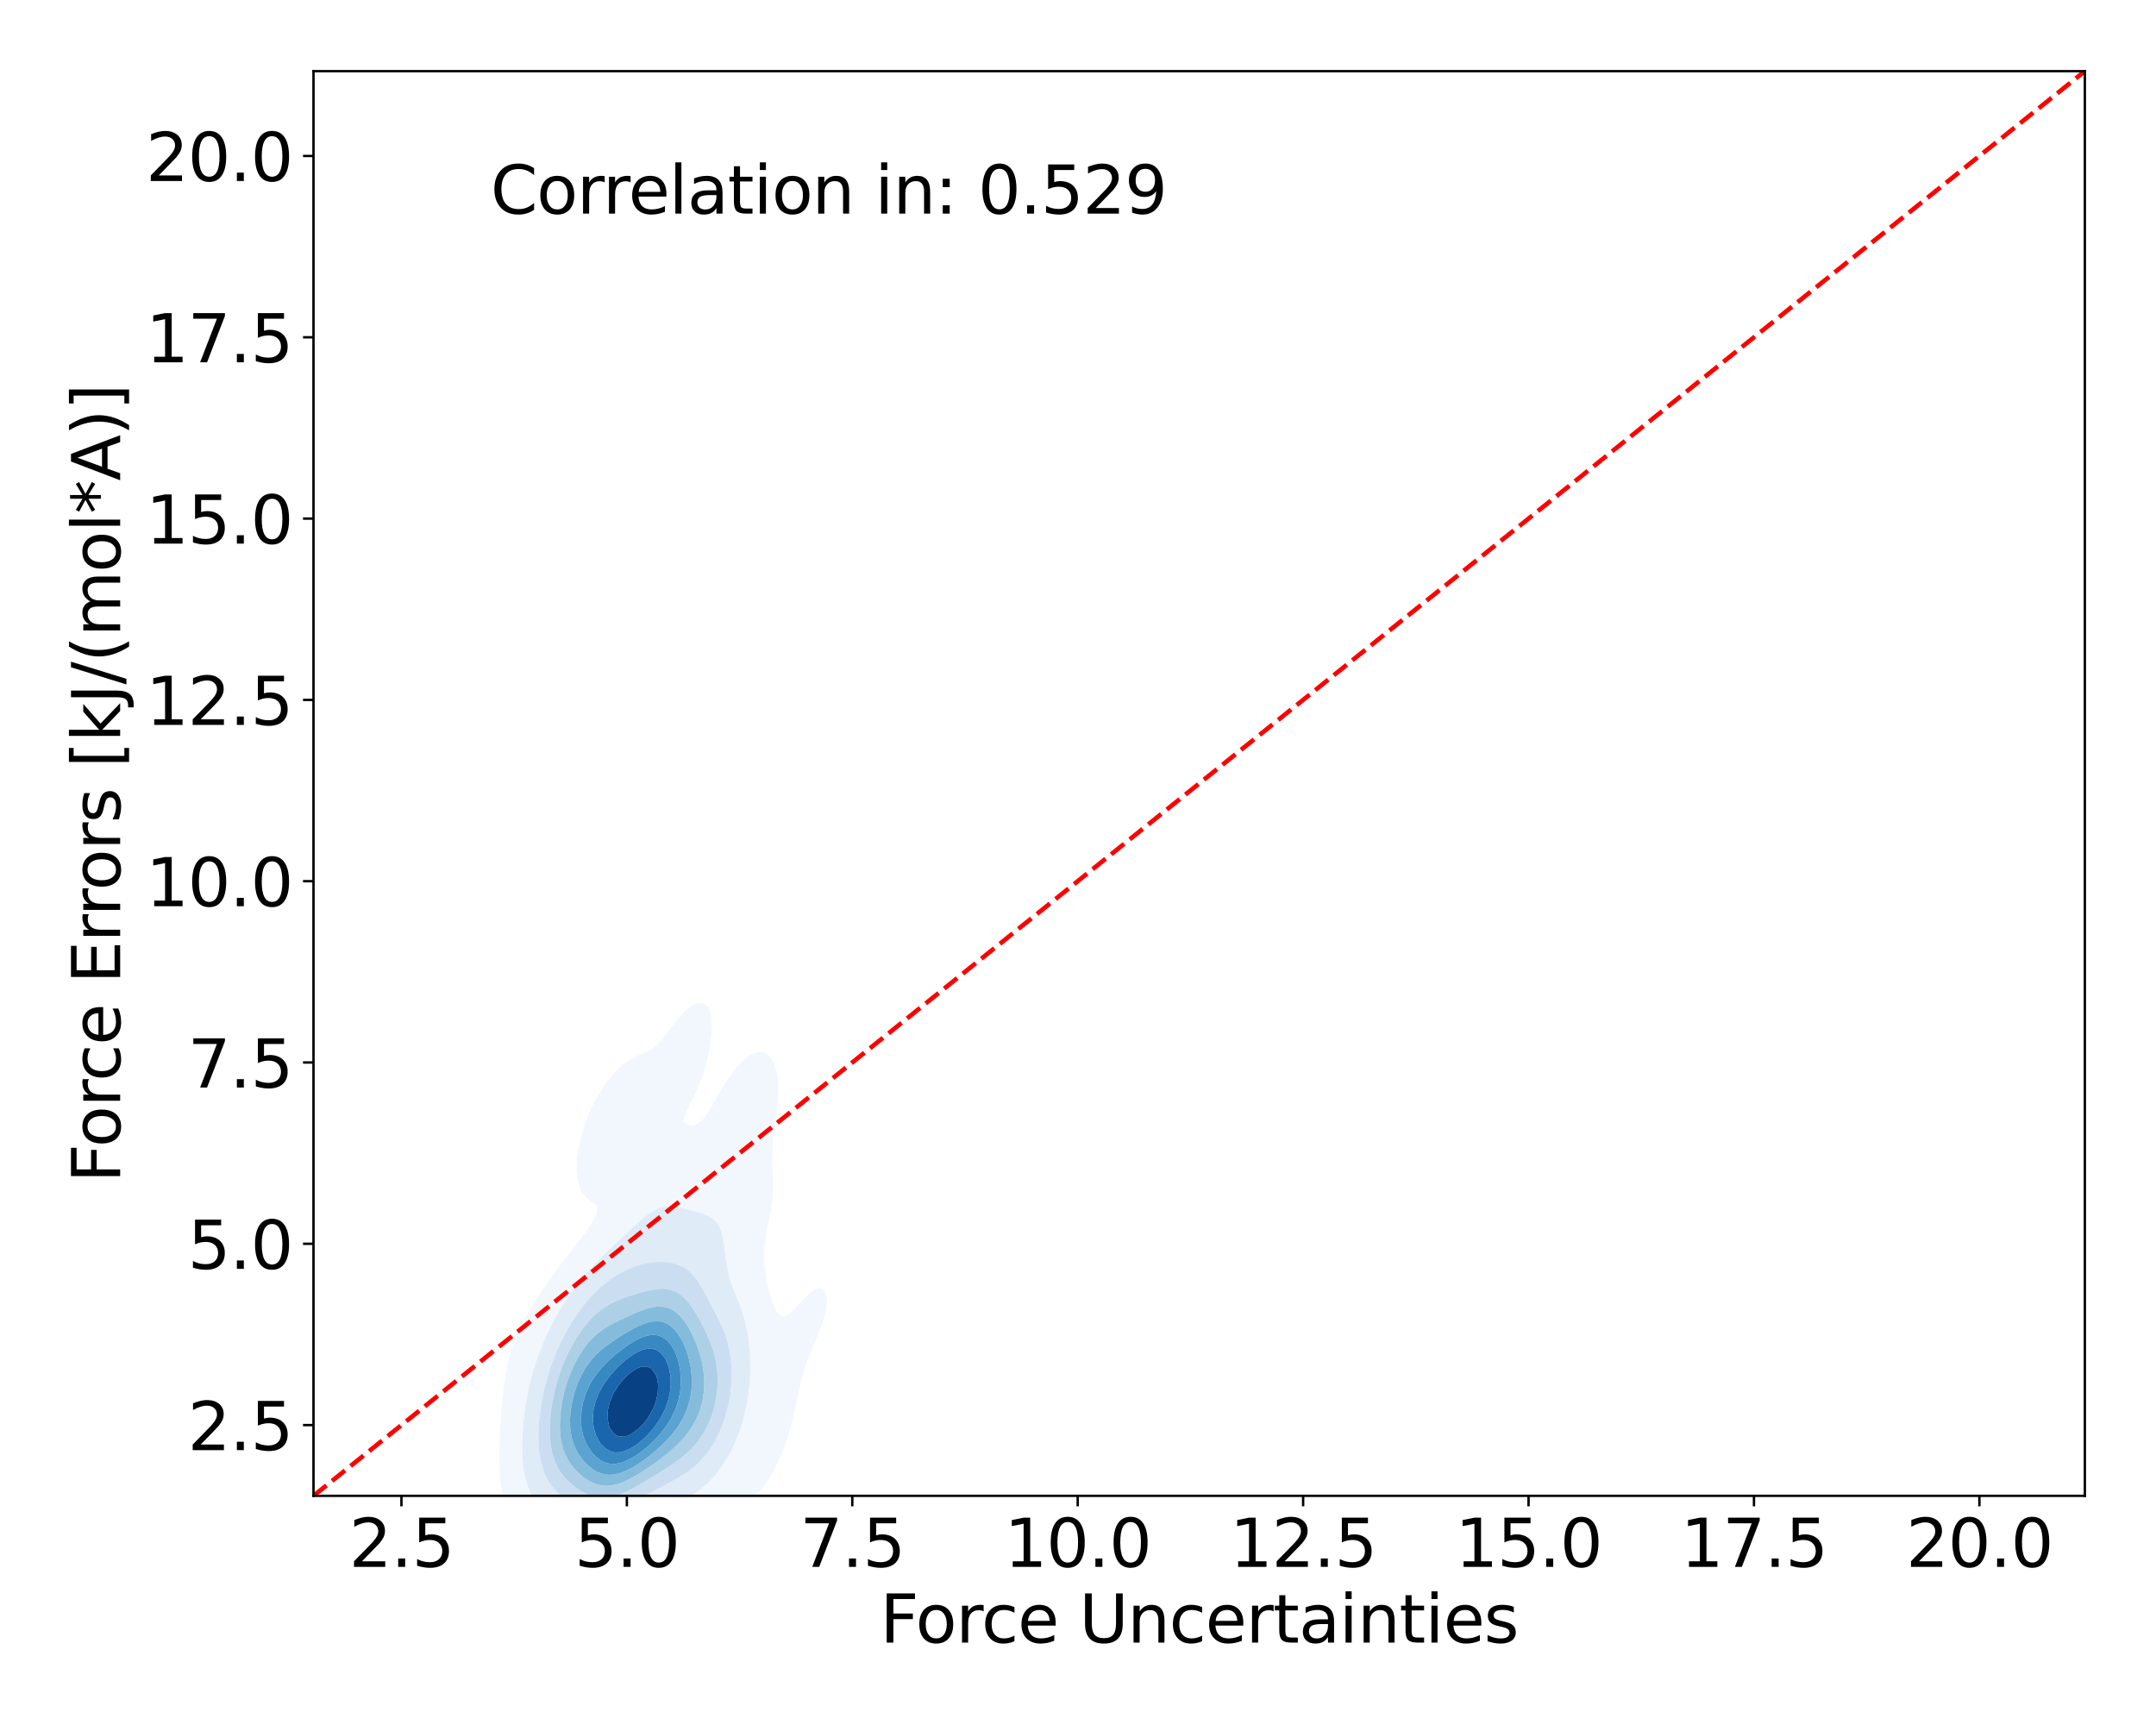 <?xml version="1.0" encoding="utf-8" standalone="no"?>
<!DOCTYPE svg PUBLIC "-//W3C//DTD SVG 1.1//EN"
  "http://www.w3.org/Graphics/SVG/1.1/DTD/svg11.dtd">
<svg xmlns:xlink="http://www.w3.org/1999/xlink" width="720pt" height="576pt" viewBox="0 0 720 576" xmlns="http://www.w3.org/2000/svg" version="1.1">
 <defs>
  <style type="text/css">*{stroke-linejoin: round; stroke-linecap: butt}</style>
 </defs>
 <g id="figure_1">
  <g id="patch_1">
   <path d="M 0 576 
L 720 576 
L 720 0 
L 0 0 
z
" style="fill: #ffffff"/>
  </g>
  <g id="axes_1">
   <g id="patch_2">
    <path d="M 104.69 499.48 
L 696.24 499.48 
L 696.24 23.76 
L 104.69 23.76 
z
" style="fill: #ffffff"/>
   </g>
   <g id="QuadContourSet_1">
    <path d="M 189.678 522.305 
L 191.233 522.761 
L 192.787 523.06 
L 194.342 523.212 
L 195.897 523.226 
L 197.451 523.107 
L 199.006 522.859 
L 200.561 522.481 
L 202.001 522.01 
L 202.116 521.983 
L 203.67 521.548 
L 205.225 521.022 
L 206.78 520.404 
L 208.334 519.692 
L 209.385 519.164 
L 209.889 518.978 
L 211.444 518.381 
L 212.999 517.735 
L 214.553 517.047 
L 216.108 516.326 
L 216.126 516.319 
L 217.663 515.824 
L 219.217 515.321 
L 220.772 514.821 
L 222.327 514.325 
L 223.882 513.827 
L 224.978 513.473 
L 225.436 513.362 
L 226.991 512.977 
L 228.546 512.543 
L 230.1 512.033 
L 231.655 511.423 
L 233.21 510.693 
L 233.341 510.627 
L 234.765 510.041 
L 236.319 509.294 
L 237.874 508.439 
L 239.002 507.781 
L 239.429 507.561 
L 240.983 506.767 
L 242.538 505.927 
L 244.093 505.061 
L 244.32 504.935 
L 245.648 504.253 
L 247.202 503.37 
L 248.757 502.346 
L 249.091 502.09 
L 250.312 501.198 
L 251.866 499.83 
L 252.428 499.244 
L 253.421 498.224 
L 254.916 496.398 
L 254.976 496.324 
L 256.531 494.139 
L 256.902 493.552 
L 258.085 491.58 
L 258.566 490.706 
L 259.64 488.588 
L 259.99 487.861 
L 261.195 485.063 
L 261.215 485.015 
L 262.294 482.169 
L 262.749 480.779 
L 263.234 479.323 
L 264.05 476.478 
L 264.304 475.463 
L 264.783 473.632 
L 265.436 470.786 
L 265.859 468.792 
L 266.051 467.94 
L 266.66 465.094 
L 267.301 462.249 
L 267.414 461.782 
L 268.021 459.403 
L 268.861 456.557 
L 268.968 456.23 
L 269.831 453.711 
L 270.523 451.932 
L 270.95 450.865 
L 272.078 448.224 
L 272.166 448.02 
L 273.363 445.174 
L 273.632 444.487 
L 274.464 442.328 
L 275.187 440.153 
L 275.406 439.482 
L 276.016 436.636 
L 276.201 433.791 
L 275.395 430.945 
L 275.187 430.69 
L 273.632 430.171 
L 272.078 430.606 
L 271.577 430.945 
L 270.523 431.688 
L 268.968 433.12 
L 268.344 433.791 
L 267.414 434.829 
L 265.859 436.553 
L 265.776 436.636 
L 264.304 438.158 
L 262.749 439.25 
L 261.381 439.482 
L 261.195 439.514 
L 261.147 439.482 
L 259.64 438.416 
L 258.7 436.636 
L 258.085 435.349 
L 257.618 433.791 
L 256.809 430.945 
L 256.531 429.856 
L 256.163 428.099 
L 255.641 425.253 
L 255.25 422.407 
L 255.084 419.562 
L 255.197 416.716 
L 255.556 413.87 
L 256.056 411.024 
L 256.531 408.475 
L 256.6 408.178 
L 257.22 405.333 
L 257.684 402.487 
L 257.978 399.641 
L 258.085 397.349 
L 258.118 396.795 
L 258.117 393.949 
L 258.085 393.099 
L 258.025 391.104 
L 257.924 388.258 
L 257.889 385.412 
L 257.979 382.566 
L 258.085 381.256 
L 258.214 379.72 
L 258.563 376.875 
L 258.957 374.029 
L 259.341 371.183 
L 259.64 368.542 
L 259.664 368.337 
L 259.874 365.492 
L 259.907 362.646 
L 259.704 359.8 
L 259.64 359.409 
L 259.141 356.954 
L 258.085 354.202 
L 258.03 354.108 
L 256.531 352.257 
L 254.976 351.399 
L 253.421 351.263 
L 251.866 351.648 
L 250.312 352.448 
L 248.757 353.627 
L 248.254 354.108 
L 247.202 355.109 
L 245.648 356.897 
L 245.601 356.954 
L 244.093 358.889 
L 243.434 359.8 
L 242.538 361.15 
L 241.569 362.646 
L 240.983 363.655 
L 239.895 365.492 
L 239.429 366.365 
L 238.307 368.337 
L 237.874 369.143 
L 236.651 371.183 
L 236.319 371.717 
L 234.765 373.791 
L 234.526 374.029 
L 233.21 375.065 
L 231.655 375.764 
L 230.1 375.795 
L 228.546 374.635 
L 228.187 374.029 
L 228.546 373.196 
L 229.103 371.183 
L 230.1 369.442 
L 230.582 368.337 
L 231.655 366.369 
L 232.056 365.492 
L 233.21 362.976 
L 233.346 362.646 
L 234.455 359.8 
L 234.765 358.866 
L 235.376 356.954 
L 236.091 354.108 
L 236.319 353.013 
L 236.694 351.263 
L 237.158 348.417 
L 237.486 345.571 
L 237.664 342.725 
L 237.592 339.879 
L 236.95 337.034 
L 236.319 335.978 
L 234.765 334.956 
L 233.21 334.937 
L 231.655 335.483 
L 230.1 336.446 
L 229.432 337.034 
L 228.546 337.797 
L 226.991 339.452 
L 226.645 339.879 
L 225.436 341.383 
L 224.428 342.725 
L 223.882 343.47 
L 222.327 345.555 
L 222.314 345.571 
L 220.772 347.49 
L 219.878 348.417 
L 219.217 349.086 
L 217.663 350.282 
L 216.108 351.17 
L 215.925 351.263 
L 214.553 351.881 
L 212.999 352.547 
L 211.444 353.303 
L 210.128 354.108 
L 209.889 354.238 
L 208.334 355.298 
L 206.78 356.64 
L 206.478 356.954 
L 205.225 358.163 
L 203.848 359.8 
L 203.67 360.003 
L 202.116 362.05 
L 201.719 362.646 
L 200.561 364.406 
L 199.917 365.492 
L 199.006 367.115 
L 198.362 368.337 
L 197.451 370.243 
L 197.012 371.183 
L 195.897 373.934 
L 195.857 374.029 
L 194.831 376.875 
L 194.342 378.586 
L 193.992 379.72 
L 193.319 382.566 
L 192.849 385.412 
L 192.787 386.102 
L 192.565 388.258 
L 192.547 391.104 
L 192.787 393.296 
L 192.873 393.949 
L 193.736 396.795 
L 194.342 398.043 
L 195.623 399.641 
L 195.897 399.985 
L 197.451 401.271 
L 199.006 402.239 
L 199.356 402.487 
L 199.299 405.333 
L 199.006 405.751 
L 197.8 408.178 
L 197.451 408.602 
L 195.905 411.024 
L 195.897 411.033 
L 194.342 412.969 
L 193.75 413.87 
L 192.787 414.994 
L 191.545 416.716 
L 191.233 417.077 
L 189.678 419.057 
L 189.316 419.562 
L 188.123 421.021 
L 187.119 422.407 
L 186.568 423.108 
L 185.042 425.253 
L 185.014 425.292 
L 183.459 427.405 
L 182.976 428.099 
L 181.904 429.632 
L 181.017 430.945 
L 180.35 431.962 
L 179.159 433.791 
L 178.795 434.384 
L 177.392 436.636 
L 177.24 436.904 
L 175.725 439.482 
L 175.685 439.56 
L 174.182 442.328 
L 174.131 442.441 
L 172.803 445.174 
L 172.576 445.756 
L 171.634 448.02 
L 171.021 449.985 
L 170.726 450.865 
L 169.939 453.711 
L 169.467 456.005 
L 169.34 456.557 
L 168.769 459.403 
L 168.336 462.249 
L 168.003 465.094 
L 167.912 466.039 
L 167.69 467.94 
L 167.424 470.786 
L 167.218 473.632 
L 167.059 476.478 
L 166.938 479.323 
L 166.852 482.169 
L 166.803 485.015 
L 166.8 487.861 
L 166.859 490.706 
L 167.005 493.552 
L 167.274 496.398 
L 167.72 499.244 
L 167.912 500.102 
L 168.332 502.09 
L 169.239 504.935 
L 169.467 505.492 
L 170.481 507.781 
L 171.021 508.756 
L 172.227 510.627 
L 172.576 511.112 
L 174.131 512.97 
L 174.639 513.473 
L 175.685 514.525 
L 177.24 515.795 
L 178.005 516.319 
L 178.795 516.925 
L 180.35 517.963 
L 181.904 518.822 
L 182.6 519.164 
L 183.459 519.679 
L 185.014 520.508 
L 186.568 521.205 
L 188.123 521.775 
L 188.909 522.01 
z
M 190.797 510.627 
L 189.678 510.166 
L 188.123 509.404 
L 186.568 508.499 
L 185.497 507.781 
L 185.014 507.481 
L 183.459 506.383 
L 181.904 505.021 
L 181.816 504.935 
L 180.35 503.454 
L 179.266 502.09 
L 178.795 501.419 
L 177.504 499.244 
L 177.24 498.684 
L 176.271 496.398 
L 175.685 494.414 
L 175.441 493.552 
L 174.879 490.706 
L 174.555 487.861 
L 174.405 485.015 
L 174.386 482.169 
L 174.474 479.323 
L 174.655 476.478 
L 174.926 473.632 
L 175.295 470.786 
L 175.685 468.455 
L 175.76 467.94 
L 176.259 465.094 
L 176.892 462.249 
L 177.24 460.939 
L 177.61 459.403 
L 178.436 456.557 
L 178.795 455.496 
L 179.358 453.711 
L 180.35 451.09 
L 180.431 450.865 
L 181.569 448.02 
L 181.904 447.274 
L 182.832 445.174 
L 183.459 443.891 
L 184.226 442.328 
L 185.014 440.841 
L 185.75 439.482 
L 186.568 438.051 
L 187.413 436.636 
L 188.123 435.484 
L 189.232 433.791 
L 189.678 433.117 
L 191.233 430.945 
L 191.233 430.945 
L 192.787 428.825 
L 193.376 428.099 
L 194.342 426.862 
L 195.748 425.253 
L 195.897 425.072 
L 197.451 423.29 
L 198.311 422.407 
L 199.006 421.634 
L 200.561 420.057 
L 201.087 419.562 
L 202.116 418.494 
L 203.67 417.029 
L 204.021 416.716 
L 205.225 415.517 
L 206.78 414.091 
L 207.032 413.87 
L 208.334 412.59 
L 209.889 411.169 
L 210.057 411.024 
L 211.444 409.688 
L 212.999 408.31 
L 213.163 408.178 
L 214.553 406.943 
L 216.108 405.735 
L 216.73 405.333 
L 217.663 404.668 
L 219.217 403.816 
L 220.772 403.217 
L 222.327 402.881 
L 223.882 402.796 
L 225.436 402.921 
L 226.991 403.194 
L 228.546 403.553 
L 230.1 403.951 
L 231.655 404.366 
L 233.21 404.805 
L 234.765 405.301 
L 234.85 405.333 
L 236.319 405.921 
L 237.874 406.817 
L 239.367 408.178 
L 239.429 408.254 
L 240.879 411.024 
L 240.983 411.361 
L 241.551 413.87 
L 241.939 416.716 
L 242.266 419.562 
L 242.538 421.424 
L 242.674 422.407 
L 243.27 425.253 
L 244.08 428.099 
L 244.093 428.134 
L 245.131 430.945 
L 245.648 432.208 
L 246.273 433.791 
L 247.202 436.215 
L 247.355 436.636 
L 248.295 439.482 
L 248.757 441.224 
L 249.043 442.328 
L 249.631 445.174 
L 250.048 448.02 
L 250.312 450.756 
L 250.323 450.865 
L 250.502 453.711 
L 250.551 456.557 
L 250.47 459.403 
L 250.312 461.506 
L 250.265 462.249 
L 249.979 465.094 
L 249.562 467.94 
L 248.976 470.786 
L 248.757 471.633 
L 248.3 473.632 
L 247.444 476.478 
L 247.202 477.145 
L 246.466 479.323 
L 245.648 481.251 
L 245.268 482.169 
L 244.093 484.557 
L 243.864 485.015 
L 242.538 487.348 
L 242.229 487.861 
L 240.983 489.763 
L 240.299 490.706 
L 239.429 491.858 
L 237.945 493.552 
L 237.874 493.633 
L 236.319 495.283 
L 235.024 496.398 
L 234.765 496.634 
L 233.21 497.897 
L 231.655 498.912 
L 231.069 499.244 
L 230.1 499.857 
L 228.546 500.702 
L 226.991 501.423 
L 225.436 502.059 
L 225.359 502.09 
L 223.882 502.776 
L 222.327 503.452 
L 220.772 504.093 
L 219.217 504.709 
L 218.649 504.935 
L 217.663 505.407 
L 216.108 506.138 
L 214.553 506.835 
L 212.999 507.494 
L 212.305 507.781 
L 211.444 508.216 
L 209.889 508.964 
L 208.334 509.638 
L 206.78 510.234 
L 205.605 510.627 
L 205.225 510.787 
L 203.67 511.349 
L 202.116 511.783 
L 200.561 512.087 
L 199.006 512.257 
L 197.451 512.284 
L 195.897 512.162 
L 194.342 511.883 
L 192.787 511.44 
L 191.233 510.831 
z
" clip-path="url(#p7faeef1b59)" style="fill: #f1f7fd"/>
    <path d="M 191.233 510.831 
L 192.787 511.44 
L 194.342 511.883 
L 195.897 512.162 
L 197.451 512.284 
L 199.006 512.257 
L 200.561 512.087 
L 202.116 511.783 
L 203.67 511.349 
L 205.225 510.787 
L 205.605 510.627 
L 206.78 510.234 
L 208.334 509.638 
L 209.889 508.964 
L 211.444 508.216 
L 212.305 507.781 
L 212.999 507.494 
L 214.553 506.835 
L 216.108 506.138 
L 217.663 505.407 
L 218.649 504.935 
L 219.217 504.709 
L 220.772 504.093 
L 222.327 503.452 
L 223.882 502.776 
L 225.359 502.09 
L 225.436 502.059 
L 226.991 501.423 
L 228.546 500.702 
L 230.1 499.857 
L 231.069 499.244 
L 231.655 498.912 
L 233.21 497.897 
L 234.765 496.634 
L 235.024 496.398 
L 236.319 495.283 
L 237.874 493.633 
L 237.945 493.552 
L 239.429 491.858 
L 240.299 490.706 
L 240.983 489.763 
L 242.229 487.861 
L 242.538 487.348 
L 243.864 485.015 
L 244.093 484.557 
L 245.268 482.169 
L 245.648 481.251 
L 246.466 479.323 
L 247.202 477.145 
L 247.444 476.478 
L 248.3 473.632 
L 248.757 471.633 
L 248.976 470.786 
L 249.562 467.94 
L 249.979 465.094 
L 250.265 462.249 
L 250.312 461.506 
L 250.47 459.403 
L 250.551 456.557 
L 250.502 453.711 
L 250.323 450.865 
L 250.312 450.756 
L 250.048 448.02 
L 249.631 445.174 
L 249.043 442.328 
L 248.757 441.224 
L 248.295 439.482 
L 247.355 436.636 
L 247.202 436.215 
L 246.273 433.791 
L 245.648 432.208 
L 245.131 430.945 
L 244.093 428.134 
L 244.08 428.099 
L 243.27 425.253 
L 242.674 422.407 
L 242.538 421.424 
L 242.266 419.562 
L 241.939 416.716 
L 241.551 413.87 
L 240.983 411.361 
L 240.879 411.024 
L 239.429 408.254 
L 239.367 408.178 
L 237.874 406.817 
L 236.319 405.921 
L 234.85 405.333 
L 234.765 405.301 
L 233.21 404.805 
L 231.655 404.366 
L 230.1 403.951 
L 228.546 403.553 
L 226.991 403.194 
L 225.436 402.921 
L 223.882 402.796 
L 222.327 402.881 
L 220.772 403.217 
L 219.217 403.816 
L 217.663 404.668 
L 216.73 405.333 
L 216.108 405.735 
L 214.553 406.943 
L 213.163 408.178 
L 212.999 408.31 
L 211.444 409.688 
L 210.057 411.024 
L 209.889 411.169 
L 208.334 412.59 
L 207.032 413.87 
L 206.78 414.091 
L 205.225 415.517 
L 204.021 416.716 
L 203.67 417.029 
L 202.116 418.494 
L 201.087 419.562 
L 200.561 420.057 
L 199.006 421.634 
L 198.311 422.407 
L 197.451 423.29 
L 195.897 425.072 
L 195.748 425.253 
L 194.342 426.862 
L 193.376 428.099 
L 192.787 428.825 
L 191.233 430.945 
L 191.233 430.945 
L 189.678 433.117 
L 189.232 433.791 
L 188.123 435.484 
L 187.413 436.636 
L 186.568 438.051 
L 185.75 439.482 
L 185.014 440.841 
L 184.226 442.328 
L 183.459 443.891 
L 182.832 445.174 
L 181.904 447.274 
L 181.569 448.02 
L 180.431 450.865 
L 180.35 451.09 
L 179.358 453.711 
L 178.795 455.496 
L 178.436 456.557 
L 177.61 459.403 
L 177.24 460.939 
L 176.892 462.249 
L 176.259 465.094 
L 175.76 467.94 
L 175.685 468.455 
L 175.295 470.786 
L 174.926 473.632 
L 174.655 476.478 
L 174.474 479.323 
L 174.386 482.169 
L 174.405 485.015 
L 174.555 487.861 
L 174.879 490.706 
L 175.441 493.552 
L 175.685 494.414 
L 176.271 496.398 
L 177.24 498.684 
L 177.504 499.244 
L 178.795 501.419 
L 179.266 502.09 
L 180.35 503.454 
L 181.816 504.935 
L 181.904 505.021 
L 183.459 506.383 
L 185.014 507.481 
L 185.497 507.781 
L 186.568 508.499 
L 188.123 509.404 
L 189.678 510.166 
L 190.797 510.627 
z
M 191.019 502.09 
L 189.678 501.26 
L 188.123 500.126 
L 187.086 499.244 
L 186.568 498.784 
L 185.014 497.167 
L 184.391 496.398 
L 183.459 495.058 
L 182.577 493.552 
L 181.904 492.055 
L 181.366 490.706 
L 180.581 487.861 
L 180.35 486.506 
L 180.1 485.015 
L 179.849 482.169 
L 179.789 479.323 
L 179.884 476.478 
L 180.117 473.632 
L 180.35 471.797 
L 180.466 470.786 
L 180.906 467.94 
L 181.473 465.094 
L 181.904 463.335 
L 182.156 462.249 
L 182.937 459.403 
L 183.459 457.796 
L 183.851 456.557 
L 184.893 453.711 
L 185.014 453.412 
L 186.046 450.865 
L 186.568 449.71 
L 187.351 448.02 
L 188.123 446.482 
L 188.809 445.174 
L 189.678 443.61 
L 190.437 442.328 
L 191.233 441.028 
L 192.258 439.482 
L 192.787 438.696 
L 194.31 436.636 
L 194.342 436.593 
L 195.897 434.641 
L 196.659 433.791 
L 197.451 432.879 
L 199.006 431.292 
L 199.389 430.945 
L 200.561 429.825 
L 202.116 428.518 
L 202.684 428.099 
L 203.67 427.318 
L 205.225 426.241 
L 206.78 425.292 
L 206.854 425.253 
L 208.334 424.417 
L 209.889 423.659 
L 211.444 423.019 
L 212.999 422.505 
L 213.388 422.407 
L 214.553 422.077 
L 216.108 421.748 
L 217.663 421.521 
L 219.217 421.389 
L 220.772 421.35 
L 222.327 421.414 
L 223.882 421.603 
L 225.436 421.955 
L 226.686 422.407 
L 226.991 422.506 
L 228.546 423.253 
L 230.1 424.376 
L 230.973 425.253 
L 231.655 425.938 
L 233.21 428.051 
L 233.239 428.099 
L 234.765 430.619 
L 234.935 430.945 
L 236.319 433.516 
L 236.458 433.791 
L 237.874 436.484 
L 237.953 436.636 
L 239.429 439.46 
L 239.44 439.482 
L 240.842 442.328 
L 240.983 442.65 
L 242.037 445.174 
L 242.538 446.663 
L 242.965 448.02 
L 243.634 450.865 
L 244.066 453.711 
L 244.093 454.03 
L 244.303 456.557 
L 244.352 459.403 
L 244.224 462.249 
L 244.093 463.477 
L 243.931 465.094 
L 243.48 467.94 
L 242.846 470.786 
L 242.538 471.855 
L 242.033 473.632 
L 241.01 476.478 
L 240.983 476.54 
L 239.769 479.323 
L 239.429 479.992 
L 238.236 482.169 
L 237.874 482.76 
L 236.33 485.015 
L 236.319 485.029 
L 234.765 486.945 
L 233.894 487.861 
L 233.21 488.561 
L 231.655 489.941 
L 230.654 490.706 
L 230.1 491.135 
L 228.546 492.214 
L 226.991 493.157 
L 226.291 493.552 
L 225.436 494.06 
L 223.882 494.934 
L 222.327 495.75 
L 221.032 496.398 
L 220.772 496.54 
L 219.217 497.394 
L 217.663 498.208 
L 216.108 498.98 
L 215.572 499.244 
L 214.553 499.807 
L 212.999 500.632 
L 211.444 501.394 
L 209.889 502.09 
L 209.889 502.09 
L 208.334 502.849 
L 206.78 503.501 
L 205.225 504.039 
L 203.67 504.455 
L 202.116 504.743 
L 200.561 504.889 
L 199.006 504.881 
L 197.451 504.705 
L 195.897 504.352 
L 194.342 503.819 
L 192.787 503.108 
L 191.233 502.225 
z
" clip-path="url(#p7faeef1b59)" style="fill: #dfecf7"/>
    <path d="M 191.233 502.225 
L 192.787 503.108 
L 194.342 503.819 
L 195.897 504.352 
L 197.451 504.705 
L 199.006 504.881 
L 200.561 504.889 
L 202.116 504.743 
L 203.67 504.455 
L 205.225 504.039 
L 206.78 503.501 
L 208.334 502.849 
L 209.889 502.09 
L 209.889 502.09 
L 211.444 501.394 
L 212.999 500.632 
L 214.553 499.807 
L 215.572 499.244 
L 216.108 498.98 
L 217.663 498.208 
L 219.217 497.394 
L 220.772 496.54 
L 221.032 496.398 
L 222.327 495.75 
L 223.882 494.934 
L 225.436 494.06 
L 226.291 493.552 
L 226.991 493.157 
L 228.546 492.214 
L 230.1 491.135 
L 230.654 490.706 
L 231.655 489.941 
L 233.21 488.561 
L 233.894 487.861 
L 234.765 486.945 
L 236.319 485.029 
L 236.33 485.015 
L 237.874 482.76 
L 238.236 482.169 
L 239.429 479.992 
L 239.769 479.323 
L 240.983 476.54 
L 241.01 476.478 
L 242.033 473.632 
L 242.538 471.855 
L 242.846 470.786 
L 243.48 467.94 
L 243.931 465.094 
L 244.093 463.477 
L 244.224 462.249 
L 244.352 459.403 
L 244.303 456.557 
L 244.093 454.03 
L 244.066 453.711 
L 243.634 450.865 
L 242.965 448.02 
L 242.538 446.663 
L 242.037 445.174 
L 240.983 442.65 
L 240.842 442.328 
L 239.44 439.482 
L 239.429 439.46 
L 237.953 436.636 
L 237.874 436.484 
L 236.458 433.791 
L 236.319 433.516 
L 234.935 430.945 
L 234.765 430.619 
L 233.239 428.099 
L 233.21 428.051 
L 231.655 425.938 
L 230.973 425.253 
L 230.1 424.376 
L 228.546 423.253 
L 226.991 422.506 
L 226.686 422.407 
L 225.436 421.955 
L 223.882 421.603 
L 222.327 421.414 
L 220.772 421.35 
L 219.217 421.389 
L 217.663 421.521 
L 216.108 421.748 
L 214.553 422.077 
L 213.388 422.407 
L 212.999 422.505 
L 211.444 423.019 
L 209.889 423.659 
L 208.334 424.417 
L 206.854 425.253 
L 206.78 425.292 
L 205.225 426.241 
L 203.67 427.318 
L 202.684 428.099 
L 202.116 428.518 
L 200.561 429.825 
L 199.389 430.945 
L 199.006 431.292 
L 197.451 432.879 
L 196.659 433.791 
L 195.897 434.641 
L 194.342 436.593 
L 194.31 436.636 
L 192.787 438.696 
L 192.258 439.482 
L 191.233 441.028 
L 190.437 442.328 
L 189.678 443.61 
L 188.809 445.174 
L 188.123 446.482 
L 187.351 448.02 
L 186.568 449.71 
L 186.046 450.865 
L 185.014 453.412 
L 184.893 453.711 
L 183.851 456.557 
L 183.459 457.796 
L 182.937 459.403 
L 182.156 462.249 
L 181.904 463.335 
L 181.473 465.094 
L 180.906 467.94 
L 180.466 470.786 
L 180.35 471.797 
L 180.117 473.632 
L 179.884 476.478 
L 179.789 479.323 
L 179.849 482.169 
L 180.1 485.015 
L 180.35 486.506 
L 180.581 487.861 
L 181.366 490.706 
L 181.904 492.055 
L 182.577 493.552 
L 183.459 495.058 
L 184.391 496.398 
L 185.014 497.167 
L 186.568 498.784 
L 187.086 499.244 
L 188.123 500.126 
L 189.678 501.26 
L 191.019 502.09 
z
M 196.787 499.244 
L 195.897 498.894 
L 194.342 498.097 
L 192.787 497.103 
L 191.838 496.398 
L 191.233 495.925 
L 189.678 494.54 
L 188.73 493.552 
L 188.123 492.83 
L 186.627 490.706 
L 186.568 490.602 
L 185.25 487.861 
L 185.014 487.151 
L 184.374 485.015 
L 183.863 482.169 
L 183.627 479.323 
L 183.603 476.478 
L 183.753 473.632 
L 184.056 470.786 
L 184.503 467.94 
L 185.014 465.485 
L 185.093 465.094 
L 185.804 462.249 
L 186.568 459.727 
L 186.668 459.403 
L 187.67 456.557 
L 188.123 455.423 
L 188.837 453.711 
L 189.678 451.89 
L 190.183 450.865 
L 191.233 448.887 
L 191.735 448.02 
L 192.787 446.284 
L 193.537 445.174 
L 194.342 444.009 
L 195.657 442.328 
L 195.897 442.022 
L 197.451 440.28 
L 198.284 439.482 
L 199.006 438.771 
L 200.561 437.473 
L 201.761 436.636 
L 202.116 436.377 
L 203.67 435.434 
L 205.225 434.65 
L 206.78 433.999 
L 207.362 433.791 
L 208.334 433.412 
L 209.889 432.86 
L 211.444 432.348 
L 212.999 431.873 
L 214.553 431.439 
L 216.108 431.058 
L 216.657 430.945 
L 217.663 430.706 
L 219.217 430.443 
L 220.772 430.324 
L 222.327 430.388 
L 223.882 430.682 
L 224.603 430.945 
L 225.436 431.23 
L 226.991 432.087 
L 228.546 433.378 
L 228.929 433.791 
L 230.1 435.09 
L 231.211 436.636 
L 231.655 437.289 
L 232.977 439.482 
L 233.21 439.895 
L 234.517 442.328 
L 234.765 442.83 
L 235.912 445.174 
L 236.319 446.12 
L 237.138 448.02 
L 237.874 450.101 
L 238.14 450.865 
L 238.896 453.711 
L 239.386 456.557 
L 239.429 457.039 
L 239.633 459.403 
L 239.645 462.249 
L 239.429 465.094 
L 239.429 465.094 
L 238.987 467.94 
L 238.307 470.786 
L 237.874 472.12 
L 237.364 473.632 
L 236.319 476.045 
L 236.119 476.478 
L 234.765 478.888 
L 234.497 479.323 
L 233.21 481.129 
L 232.38 482.169 
L 231.655 482.988 
L 230.1 484.561 
L 229.612 485.015 
L 228.546 485.944 
L 226.991 487.179 
L 226.071 487.861 
L 225.436 488.32 
L 223.882 489.404 
L 222.327 490.414 
L 221.871 490.706 
L 220.772 491.424 
L 219.217 492.403 
L 217.663 493.327 
L 217.28 493.552 
L 216.108 494.282 
L 214.553 495.203 
L 212.999 496.058 
L 212.345 496.398 
L 211.444 496.911 
L 209.889 497.721 
L 208.334 498.427 
L 206.78 499.021 
L 206.048 499.244 
L 205.225 499.53 
L 203.67 499.909 
L 202.116 500.111 
L 200.561 500.12 
L 199.006 499.922 
L 197.451 499.506 
z
" clip-path="url(#p7faeef1b59)" style="fill: #cbdef1"/>
    <path d="M 197.451 499.506 
L 199.006 499.922 
L 200.561 500.12 
L 202.116 500.111 
L 203.67 499.909 
L 205.225 499.53 
L 206.048 499.244 
L 206.78 499.021 
L 208.334 498.427 
L 209.889 497.721 
L 211.444 496.911 
L 212.345 496.398 
L 212.999 496.058 
L 214.553 495.203 
L 216.108 494.282 
L 217.28 493.552 
L 217.663 493.327 
L 219.217 492.403 
L 220.772 491.424 
L 221.871 490.706 
L 222.327 490.414 
L 223.882 489.404 
L 225.436 488.32 
L 226.071 487.861 
L 226.991 487.179 
L 228.546 485.944 
L 229.612 485.015 
L 230.1 484.561 
L 231.655 482.988 
L 232.38 482.169 
L 233.21 481.129 
L 234.497 479.323 
L 234.765 478.888 
L 236.119 476.478 
L 236.319 476.045 
L 237.364 473.632 
L 237.874 472.12 
L 238.307 470.786 
L 238.987 467.94 
L 239.429 465.094 
L 239.429 465.094 
L 239.645 462.249 
L 239.633 459.403 
L 239.429 457.039 
L 239.386 456.557 
L 238.896 453.711 
L 238.14 450.865 
L 237.874 450.101 
L 237.138 448.02 
L 236.319 446.12 
L 235.912 445.174 
L 234.765 442.83 
L 234.517 442.328 
L 233.21 439.895 
L 232.977 439.482 
L 231.655 437.289 
L 231.211 436.636 
L 230.1 435.09 
L 228.929 433.791 
L 228.546 433.378 
L 226.991 432.087 
L 225.436 431.23 
L 224.603 430.945 
L 223.882 430.682 
L 222.327 430.388 
L 220.772 430.324 
L 219.217 430.443 
L 217.663 430.706 
L 216.657 430.945 
L 216.108 431.058 
L 214.553 431.439 
L 212.999 431.873 
L 211.444 432.348 
L 209.889 432.86 
L 208.334 433.412 
L 207.362 433.791 
L 206.78 433.999 
L 205.225 434.65 
L 203.67 435.434 
L 202.116 436.377 
L 201.761 436.636 
L 200.561 437.473 
L 199.006 438.771 
L 198.284 439.482 
L 197.451 440.28 
L 195.897 442.022 
L 195.657 442.328 
L 194.342 444.009 
L 193.537 445.174 
L 192.787 446.284 
L 191.735 448.02 
L 191.233 448.887 
L 190.183 450.865 
L 189.678 451.89 
L 188.837 453.711 
L 188.123 455.423 
L 187.67 456.557 
L 186.668 459.403 
L 186.568 459.727 
L 185.804 462.249 
L 185.093 465.094 
L 185.014 465.485 
L 184.503 467.94 
L 184.056 470.786 
L 183.753 473.632 
L 183.603 476.478 
L 183.627 479.323 
L 183.863 482.169 
L 184.374 485.015 
L 185.014 487.151 
L 185.25 487.861 
L 186.568 490.602 
L 186.627 490.706 
L 188.123 492.83 
L 188.73 493.552 
L 189.678 494.54 
L 191.233 495.925 
L 191.838 496.398 
L 192.787 497.103 
L 194.342 498.097 
L 195.897 498.894 
L 196.787 499.244 
z
M 195.251 493.552 
L 194.342 492.856 
L 192.787 491.463 
L 192.047 490.706 
L 191.233 489.734 
L 189.884 487.861 
L 189.678 487.492 
L 188.472 485.015 
L 188.123 483.947 
L 187.604 482.169 
L 187.133 479.323 
L 186.962 476.478 
L 187.031 473.632 
L 187.301 470.786 
L 187.753 467.94 
L 188.123 466.244 
L 188.38 465.094 
L 189.18 462.249 
L 189.678 460.768 
L 190.166 459.403 
L 191.233 456.825 
L 191.354 456.557 
L 192.786 453.711 
L 192.787 453.709 
L 194.342 451.154 
L 194.544 450.865 
L 195.897 449.016 
L 196.755 448.02 
L 197.451 447.224 
L 199.006 445.727 
L 199.696 445.174 
L 200.561 444.472 
L 202.116 443.408 
L 203.67 442.515 
L 204.03 442.328 
L 205.225 441.683 
L 206.78 440.903 
L 208.334 440.172 
L 209.889 439.482 
L 209.889 439.482 
L 211.444 438.735 
L 212.999 438.051 
L 214.553 437.449 
L 216.108 436.949 
L 217.392 436.636 
L 217.663 436.563 
L 219.217 436.311 
L 220.772 436.276 
L 222.327 436.503 
L 222.721 436.636 
L 223.882 437.024 
L 225.436 437.917 
L 226.991 439.275 
L 227.178 439.482 
L 228.546 441.141 
L 229.345 442.328 
L 230.1 443.598 
L 230.951 445.174 
L 231.655 446.7 
L 232.249 448.02 
L 233.21 450.612 
L 233.305 450.865 
L 234.158 453.711 
L 234.752 456.557 
L 234.765 456.662 
L 235.111 459.403 
L 235.201 462.249 
L 235.017 465.094 
L 234.765 466.624 
L 234.548 467.94 
L 233.766 470.786 
L 233.21 472.206 
L 232.63 473.632 
L 231.655 475.453 
L 231.077 476.478 
L 230.1 477.884 
L 229.03 479.323 
L 228.546 479.883 
L 226.991 481.586 
L 226.431 482.169 
L 225.436 483.107 
L 223.882 484.493 
L 223.277 485.015 
L 222.327 485.791 
L 220.772 487.01 
L 219.631 487.861 
L 219.217 488.165 
L 217.663 489.293 
L 216.108 490.344 
L 215.552 490.706 
L 214.553 491.375 
L 212.999 492.348 
L 211.444 493.228 
L 210.813 493.552 
L 209.889 494.057 
L 208.334 494.788 
L 206.78 495.376 
L 205.225 495.81 
L 203.67 496.07 
L 202.116 496.132 
L 200.561 495.971 
L 199.006 495.567 
L 197.451 494.91 
L 195.897 494.005 
z
" clip-path="url(#p7faeef1b59)" style="fill: #add0e6"/>
    <path d="M 195.897 494.005 
L 197.451 494.91 
L 199.006 495.567 
L 200.561 495.971 
L 202.116 496.132 
L 203.67 496.07 
L 205.225 495.81 
L 206.78 495.376 
L 208.334 494.788 
L 209.889 494.057 
L 210.813 493.552 
L 211.444 493.228 
L 212.999 492.348 
L 214.553 491.375 
L 215.552 490.706 
L 216.108 490.344 
L 217.663 489.293 
L 219.217 488.165 
L 219.631 487.861 
L 220.772 487.01 
L 222.327 485.791 
L 223.277 485.015 
L 223.882 484.493 
L 225.436 483.107 
L 226.431 482.169 
L 226.991 481.586 
L 228.546 479.883 
L 229.03 479.323 
L 230.1 477.884 
L 231.077 476.478 
L 231.655 475.453 
L 232.63 473.632 
L 233.21 472.206 
L 233.766 470.786 
L 234.548 467.94 
L 234.765 466.624 
L 235.017 465.094 
L 235.201 462.249 
L 235.111 459.403 
L 234.765 456.662 
L 234.752 456.557 
L 234.158 453.711 
L 233.305 450.865 
L 233.21 450.612 
L 232.249 448.02 
L 231.655 446.7 
L 230.951 445.174 
L 230.1 443.598 
L 229.345 442.328 
L 228.546 441.141 
L 227.178 439.482 
L 226.991 439.275 
L 225.436 437.917 
L 223.882 437.024 
L 222.721 436.636 
L 222.327 436.503 
L 220.772 436.276 
L 219.217 436.311 
L 217.663 436.563 
L 217.392 436.636 
L 216.108 436.949 
L 214.553 437.449 
L 212.999 438.051 
L 211.444 438.735 
L 209.889 439.482 
L 209.889 439.482 
L 208.334 440.172 
L 206.78 440.903 
L 205.225 441.683 
L 204.03 442.328 
L 203.67 442.515 
L 202.116 443.408 
L 200.561 444.472 
L 199.696 445.174 
L 199.006 445.727 
L 197.451 447.224 
L 196.755 448.02 
L 195.897 449.016 
L 194.544 450.865 
L 194.342 451.154 
L 192.787 453.709 
L 192.786 453.711 
L 191.354 456.557 
L 191.233 456.825 
L 190.166 459.403 
L 189.678 460.768 
L 189.18 462.249 
L 188.38 465.094 
L 188.123 466.244 
L 187.753 467.94 
L 187.301 470.786 
L 187.031 473.632 
L 186.962 476.478 
L 187.133 479.323 
L 187.604 482.169 
L 188.123 483.947 
L 188.472 485.015 
L 189.678 487.492 
L 189.884 487.861 
L 191.233 489.734 
L 192.047 490.706 
L 192.787 491.463 
L 194.342 492.856 
L 195.251 493.552 
z
M 198.121 490.706 
L 197.451 490.231 
L 195.897 488.87 
L 194.919 487.861 
L 194.342 487.132 
L 192.867 485.015 
L 192.787 484.862 
L 191.539 482.169 
L 191.233 481.118 
L 190.759 479.323 
L 190.398 476.478 
L 190.366 473.632 
L 190.609 470.786 
L 191.093 467.94 
L 191.233 467.371 
L 191.823 465.094 
L 192.787 462.255 
L 192.79 462.249 
L 194.057 459.403 
L 194.342 458.848 
L 195.678 456.557 
L 195.897 456.217 
L 197.451 454.118 
L 197.801 453.711 
L 199.006 452.389 
L 200.561 450.947 
L 200.658 450.865 
L 202.116 449.67 
L 203.67 448.543 
L 204.437 448.02 
L 205.225 447.482 
L 206.78 446.459 
L 208.334 445.505 
L 208.889 445.174 
L 209.889 444.56 
L 211.444 443.673 
L 212.999 442.891 
L 214.311 442.328 
L 214.553 442.218 
L 216.108 441.656 
L 217.663 441.291 
L 219.217 441.157 
L 220.772 441.305 
L 222.327 441.797 
L 223.26 442.328 
L 223.882 442.715 
L 225.436 444.162 
L 226.243 445.174 
L 226.991 446.291 
L 227.96 448.02 
L 228.546 449.342 
L 229.173 450.865 
L 230.045 453.711 
L 230.1 453.977 
L 230.655 456.557 
L 230.989 459.403 
L 231.045 462.249 
L 230.809 465.094 
L 230.246 467.94 
L 230.1 468.402 
L 229.349 470.786 
L 228.546 472.555 
L 228.049 473.632 
L 226.991 475.392 
L 226.317 476.478 
L 225.436 477.645 
L 224.108 479.323 
L 223.882 479.572 
L 222.327 481.251 
L 221.431 482.169 
L 220.772 482.787 
L 219.217 484.194 
L 218.262 485.015 
L 217.663 485.507 
L 216.108 486.733 
L 214.553 487.861 
L 214.553 487.861 
L 212.999 488.93 
L 211.444 489.88 
L 209.897 490.706 
L 209.889 490.711 
L 208.334 491.432 
L 206.78 491.979 
L 205.225 492.334 
L 203.67 492.468 
L 202.116 492.35 
L 200.561 491.952 
L 199.006 491.254 
z
" clip-path="url(#p7faeef1b59)" style="fill: #85bcdc"/>
    <path d="M 199.006 491.254 
L 200.561 491.952 
L 202.116 492.35 
L 203.67 492.468 
L 205.225 492.334 
L 206.78 491.979 
L 208.334 491.432 
L 209.889 490.711 
L 209.897 490.706 
L 211.444 489.88 
L 212.999 488.93 
L 214.553 487.861 
L 214.553 487.861 
L 216.108 486.733 
L 217.663 485.507 
L 218.262 485.015 
L 219.217 484.194 
L 220.772 482.787 
L 221.431 482.169 
L 222.327 481.251 
L 223.882 479.572 
L 224.108 479.323 
L 225.436 477.645 
L 226.317 476.478 
L 226.991 475.392 
L 228.049 473.632 
L 228.546 472.555 
L 229.349 470.786 
L 230.1 468.402 
L 230.246 467.94 
L 230.809 465.094 
L 231.045 462.249 
L 230.989 459.403 
L 230.655 456.557 
L 230.1 453.977 
L 230.045 453.711 
L 229.173 450.865 
L 228.546 449.342 
L 227.96 448.02 
L 226.991 446.291 
L 226.243 445.174 
L 225.436 444.162 
L 223.882 442.715 
L 223.26 442.328 
L 222.327 441.797 
L 220.772 441.305 
L 219.217 441.157 
L 217.663 441.291 
L 216.108 441.656 
L 214.553 442.218 
L 214.311 442.328 
L 212.999 442.891 
L 211.444 443.673 
L 209.889 444.56 
L 208.889 445.174 
L 208.334 445.505 
L 206.78 446.459 
L 205.225 447.482 
L 204.437 448.02 
L 203.67 448.543 
L 202.116 449.67 
L 200.658 450.865 
L 200.561 450.947 
L 199.006 452.389 
L 197.801 453.711 
L 197.451 454.118 
L 195.897 456.217 
L 195.678 456.557 
L 194.342 458.848 
L 194.057 459.403 
L 192.79 462.249 
L 192.787 462.255 
L 191.823 465.094 
L 191.233 467.371 
L 191.093 467.94 
L 190.609 470.786 
L 190.366 473.632 
L 190.398 476.478 
L 190.759 479.323 
L 191.233 481.118 
L 191.539 482.169 
L 192.787 484.862 
L 192.867 485.015 
L 194.342 487.132 
L 194.919 487.861 
L 195.897 488.87 
L 197.451 490.231 
L 198.121 490.706 
z
M 201.008 487.861 
L 200.561 487.612 
L 199.006 486.377 
L 197.694 485.015 
L 197.451 484.684 
L 195.897 482.237 
L 195.858 482.169 
L 194.737 479.323 
L 194.342 477.442 
L 194.152 476.478 
L 194.008 473.632 
L 194.235 470.786 
L 194.342 470.239 
L 194.811 467.94 
L 195.725 465.094 
L 195.897 464.688 
L 197.024 462.249 
L 197.451 461.496 
L 198.774 459.403 
L 199.006 459.085 
L 200.561 457.142 
L 201.069 456.557 
L 202.116 455.466 
L 203.67 453.98 
L 203.96 453.711 
L 205.225 452.605 
L 206.78 451.338 
L 207.384 450.865 
L 208.334 450.14 
L 209.889 449.038 
L 211.444 448.055 
L 211.508 448.02 
L 212.999 447.178 
L 214.553 446.478 
L 216.108 445.984 
L 217.663 445.737 
L 219.217 445.799 
L 220.772 446.253 
L 222.327 447.2 
L 223.189 448.02 
L 223.882 448.837 
L 225.147 450.865 
L 225.436 451.505 
L 226.294 453.711 
L 226.991 456.557 
L 226.991 456.557 
L 227.343 459.403 
L 227.372 462.249 
L 227.073 465.094 
L 226.991 465.464 
L 226.452 467.94 
L 225.448 470.786 
L 225.436 470.81 
L 224.064 473.632 
L 223.882 473.925 
L 222.327 476.352 
L 222.245 476.478 
L 220.772 478.357 
L 219.975 479.323 
L 219.217 480.133 
L 217.663 481.711 
L 217.188 482.169 
L 216.108 483.133 
L 214.553 484.415 
L 213.761 485.015 
L 212.999 485.57 
L 211.444 486.577 
L 209.889 487.432 
L 208.915 487.861 
L 208.334 488.116 
L 206.78 488.584 
L 205.225 488.809 
L 203.67 488.752 
L 202.116 488.372 
z
" clip-path="url(#p7faeef1b59)" style="fill: #5ba3d0"/>
    <path d="M 202.116 488.372 
L 203.67 488.752 
L 205.225 488.809 
L 206.78 488.584 
L 208.334 488.116 
L 208.915 487.861 
L 209.889 487.432 
L 211.444 486.577 
L 212.999 485.57 
L 213.761 485.015 
L 214.553 484.415 
L 216.108 483.133 
L 217.188 482.169 
L 217.663 481.711 
L 219.217 480.133 
L 219.975 479.323 
L 220.772 478.357 
L 222.245 476.478 
L 222.327 476.352 
L 223.882 473.925 
L 224.064 473.632 
L 225.436 470.81 
L 225.448 470.786 
L 226.452 467.94 
L 226.991 465.464 
L 227.073 465.094 
L 227.372 462.249 
L 227.343 459.403 
L 226.991 456.557 
L 226.991 456.557 
L 226.294 453.711 
L 225.436 451.505 
L 225.147 450.865 
L 223.882 448.837 
L 223.189 448.02 
L 222.327 447.2 
L 220.772 446.253 
L 219.217 445.799 
L 217.663 445.737 
L 216.108 445.984 
L 214.553 446.478 
L 212.999 447.178 
L 211.508 448.02 
L 211.444 448.055 
L 209.889 449.038 
L 208.334 450.14 
L 207.384 450.865 
L 206.78 451.338 
L 205.225 452.605 
L 203.96 453.711 
L 203.67 453.98 
L 202.116 455.466 
L 201.069 456.557 
L 200.561 457.142 
L 199.006 459.085 
L 198.774 459.403 
L 197.451 461.496 
L 197.024 462.249 
L 195.897 464.688 
L 195.725 465.094 
L 194.811 467.94 
L 194.342 470.239 
L 194.235 470.786 
L 194.008 473.632 
L 194.152 476.478 
L 194.342 477.442 
L 194.737 479.323 
L 195.858 482.169 
L 195.897 482.237 
L 197.451 484.684 
L 197.694 485.015 
L 199.006 486.377 
L 200.561 487.612 
L 201.008 487.861 
z
M 200.639 482.169 
L 200.561 482.057 
L 199.032 479.323 
L 199.006 479.24 
L 198.226 476.478 
L 197.979 473.632 
L 198.212 470.786 
L 198.893 467.94 
L 199.006 467.642 
L 200.015 465.094 
L 200.561 464.087 
L 201.603 462.249 
L 202.116 461.518 
L 203.67 459.42 
L 203.683 459.403 
L 205.225 457.652 
L 206.255 456.557 
L 206.78 456.049 
L 208.334 454.634 
L 209.448 453.711 
L 209.889 453.364 
L 211.444 452.283 
L 212.999 451.389 
L 214.212 450.865 
L 214.553 450.72 
L 216.108 450.35 
L 217.663 450.329 
L 219.217 450.75 
L 219.417 450.865 
L 220.772 451.871 
L 222.206 453.711 
L 222.327 453.945 
L 223.348 456.557 
L 223.882 459.347 
L 223.891 459.403 
L 223.984 462.249 
L 223.882 463.248 
L 223.695 465.094 
L 223.034 467.94 
L 222.327 469.855 
L 221.979 470.786 
L 220.772 473.133 
L 220.508 473.632 
L 219.217 475.562 
L 218.575 476.478 
L 217.663 477.575 
L 216.108 479.323 
L 216.108 479.323 
L 214.553 480.77 
L 212.999 482.068 
L 212.859 482.169 
L 211.444 483.12 
L 209.889 483.971 
L 208.334 484.601 
L 206.78 484.958 
L 205.225 484.968 
L 203.67 484.542 
L 202.116 483.597 
z
" clip-path="url(#p7faeef1b59)" style="fill: #3888c1"/>
    <path d="M 202.116 483.597 
L 203.67 484.542 
L 205.225 484.968 
L 206.78 484.958 
L 208.334 484.601 
L 209.889 483.971 
L 211.444 483.12 
L 212.859 482.169 
L 212.999 482.068 
L 214.553 480.77 
L 216.108 479.323 
L 216.108 479.323 
L 217.663 477.575 
L 218.575 476.478 
L 219.217 475.562 
L 220.508 473.632 
L 220.772 473.133 
L 221.979 470.786 
L 222.327 469.855 
L 223.034 467.94 
L 223.695 465.094 
L 223.882 463.248 
L 223.984 462.249 
L 223.891 459.403 
L 223.882 459.347 
L 223.348 456.557 
L 222.327 453.945 
L 222.206 453.711 
L 220.772 451.871 
L 219.417 450.865 
L 219.217 450.75 
L 217.663 450.329 
L 216.108 450.35 
L 214.553 450.72 
L 214.212 450.865 
L 212.999 451.389 
L 211.444 452.283 
L 209.889 453.364 
L 209.448 453.711 
L 208.334 454.634 
L 206.78 456.049 
L 206.255 456.557 
L 205.225 457.652 
L 203.683 459.403 
L 203.67 459.42 
L 202.116 461.518 
L 201.603 462.249 
L 200.561 464.087 
L 200.015 465.094 
L 199.006 467.642 
L 198.893 467.94 
L 198.212 470.786 
L 197.979 473.632 
L 198.226 476.478 
L 199.006 479.24 
L 199.032 479.323 
L 200.561 482.057 
L 200.639 482.169 
z
M 205.87 479.323 
L 205.225 478.927 
L 203.67 476.892 
L 203.457 476.478 
L 202.866 473.632 
L 203.001 470.786 
L 203.67 468.099 
L 203.711 467.94 
L 204.968 465.094 
L 205.225 464.671 
L 206.769 462.249 
L 206.78 462.235 
L 208.334 460.41 
L 209.291 459.403 
L 209.889 458.855 
L 211.444 457.674 
L 212.999 456.765 
L 213.634 456.557 
L 214.553 456.284 
L 216.108 456.301 
L 216.759 456.557 
L 217.663 457.099 
L 219.217 459.352 
L 219.24 459.403 
L 219.777 462.249 
L 219.674 465.094 
L 219.217 467.209 
L 219.053 467.94 
L 217.931 470.786 
L 217.663 471.27 
L 216.274 473.632 
L 216.108 473.855 
L 214.553 475.749 
L 213.879 476.478 
L 212.999 477.275 
L 211.444 478.435 
L 209.889 479.323 
L 209.889 479.323 
L 208.334 479.717 
L 206.78 479.67 
z
" clip-path="url(#p7faeef1b59)" style="fill: #1966ad"/>
    <path d="M 206.78 479.67 
L 208.334 479.717 
L 209.889 479.323 
L 209.889 479.323 
L 211.444 478.435 
L 212.999 477.275 
L 213.879 476.478 
L 214.553 475.749 
L 216.108 473.855 
L 216.274 473.632 
L 217.663 471.27 
L 217.931 470.786 
L 219.053 467.94 
L 219.217 467.209 
L 219.674 465.094 
L 219.777 462.249 
L 219.24 459.403 
L 219.217 459.352 
L 217.663 457.099 
L 216.759 456.557 
L 216.108 456.301 
L 214.553 456.284 
L 213.634 456.557 
L 212.999 456.765 
L 211.444 457.674 
L 209.889 458.855 
L 209.291 459.403 
L 208.334 460.41 
L 206.78 462.235 
L 206.769 462.249 
L 205.225 464.671 
L 204.968 465.094 
L 203.711 467.94 
L 203.67 468.099 
L 203.001 470.786 
L 202.866 473.632 
L 203.457 476.478 
L 203.67 476.892 
L 205.225 478.927 
L 205.87 479.323 
z
" clip-path="url(#p7faeef1b59)" style="fill: #084285"/>
   </g>
   <g id="matplotlib.axis_1">
    <g id="xtick_1">
     <g id="line2d_1">
      <defs>
       <path id="maf24b91fae" d="M 0 0 
L 0 3.5 
" style="stroke: #000000; stroke-width: 0.8"/>
      </defs>
      <g>
       <use xlink:href="#maf24b91fae" x="134.064" y="499.48" style="stroke: #000000; stroke-width: 0.8"/>
      </g>
     </g>
     <g id="text_1">
      <!-- 2.5 -->
      <g transform="translate(116.57 523.197) scale(0.22 -0.22)">
       <defs>
        <path id="DejaVuSans-32" d="M 1228 531 
L 3431 531 
L 3431 0 
L 469 0 
L 469 531 
Q 828 903 1448 1529 
Q 2069 2156 2228 2338 
Q 2531 2678 2651 2914 
Q 2772 3150 2772 3378 
Q 2772 3750 2511 3984 
Q 2250 4219 1831 4219 
Q 1534 4219 1204 4116 
Q 875 4013 500 3803 
L 500 4441 
Q 881 4594 1212 4672 
Q 1544 4750 1819 4750 
Q 2544 4750 2975 4387 
Q 3406 4025 3406 3419 
Q 3406 3131 3298 2873 
Q 3191 2616 2906 2266 
Q 2828 2175 2409 1742 
Q 1991 1309 1228 531 
z
" transform="scale(0.016)"/>
        <path id="DejaVuSans-2e" d="M 684 794 
L 1344 794 
L 1344 0 
L 684 0 
L 684 794 
z
" transform="scale(0.016)"/>
        <path id="DejaVuSans-35" d="M 691 4666 
L 3169 4666 
L 3169 4134 
L 1269 4134 
L 1269 2991 
Q 1406 3038 1543 3061 
Q 1681 3084 1819 3084 
Q 2600 3084 3056 2656 
Q 3513 2228 3513 1497 
Q 3513 744 3044 326 
Q 2575 -91 1722 -91 
Q 1428 -91 1123 -41 
Q 819 9 494 109 
L 494 744 
Q 775 591 1075 516 
Q 1375 441 1709 441 
Q 2250 441 2565 725 
Q 2881 1009 2881 1497 
Q 2881 1984 2565 2268 
Q 2250 2553 1709 2553 
Q 1456 2553 1204 2497 
Q 953 2441 691 2322 
L 691 4666 
z
" transform="scale(0.016)"/>
       </defs>
       <use xlink:href="#DejaVuSans-32"/>
       <use xlink:href="#DejaVuSans-2e" x="63.623"/>
       <use xlink:href="#DejaVuSans-35" x="95.41"/>
      </g>
     </g>
    </g>
    <g id="xtick_2">
     <g id="line2d_2">
      <g>
       <use xlink:href="#maf24b91fae" x="209.344" y="499.48" style="stroke: #000000; stroke-width: 0.8"/>
      </g>
     </g>
     <g id="text_2">
      <!-- 5.0 -->
      <g transform="translate(191.85 523.197) scale(0.22 -0.22)">
       <defs>
        <path id="DejaVuSans-30" d="M 2034 4250 
Q 1547 4250 1301 3770 
Q 1056 3291 1056 2328 
Q 1056 1369 1301 889 
Q 1547 409 2034 409 
Q 2525 409 2770 889 
Q 3016 1369 3016 2328 
Q 3016 3291 2770 3770 
Q 2525 4250 2034 4250 
z
M 2034 4750 
Q 2819 4750 3233 4129 
Q 3647 3509 3647 2328 
Q 3647 1150 3233 529 
Q 2819 -91 2034 -91 
Q 1250 -91 836 529 
Q 422 1150 422 2328 
Q 422 3509 836 4129 
Q 1250 4750 2034 4750 
z
" transform="scale(0.016)"/>
       </defs>
       <use xlink:href="#DejaVuSans-35"/>
       <use xlink:href="#DejaVuSans-2e" x="63.623"/>
       <use xlink:href="#DejaVuSans-30" x="95.41"/>
      </g>
     </g>
    </g>
    <g id="xtick_3">
     <g id="line2d_3">
      <g>
       <use xlink:href="#maf24b91fae" x="284.624" y="499.48" style="stroke: #000000; stroke-width: 0.8"/>
      </g>
     </g>
     <g id="text_3">
      <!-- 7.5 -->
      <g transform="translate(267.13 523.197) scale(0.22 -0.22)">
       <defs>
        <path id="DejaVuSans-37" d="M 525 4666 
L 3525 4666 
L 3525 4397 
L 1831 0 
L 1172 0 
L 2766 4134 
L 525 4134 
L 525 4666 
z
" transform="scale(0.016)"/>
       </defs>
       <use xlink:href="#DejaVuSans-37"/>
       <use xlink:href="#DejaVuSans-2e" x="63.623"/>
       <use xlink:href="#DejaVuSans-35" x="95.41"/>
      </g>
     </g>
    </g>
    <g id="xtick_4">
     <g id="line2d_4">
      <g>
       <use xlink:href="#maf24b91fae" x="359.904" y="499.48" style="stroke: #000000; stroke-width: 0.8"/>
      </g>
     </g>
     <g id="text_4">
      <!-- 10.0 -->
      <g transform="translate(335.412 523.197) scale(0.22 -0.22)">
       <defs>
        <path id="DejaVuSans-31" d="M 794 531 
L 1825 531 
L 1825 4091 
L 703 3866 
L 703 4441 
L 1819 4666 
L 2450 4666 
L 2450 531 
L 3481 531 
L 3481 0 
L 794 0 
L 794 531 
z
" transform="scale(0.016)"/>
       </defs>
       <use xlink:href="#DejaVuSans-31"/>
       <use xlink:href="#DejaVuSans-30" x="63.623"/>
       <use xlink:href="#DejaVuSans-2e" x="127.246"/>
       <use xlink:href="#DejaVuSans-30" x="159.033"/>
      </g>
     </g>
    </g>
    <g id="xtick_5">
     <g id="line2d_5">
      <g>
       <use xlink:href="#maf24b91fae" x="435.184" y="499.48" style="stroke: #000000; stroke-width: 0.8"/>
      </g>
     </g>
     <g id="text_5">
      <!-- 12.5 -->
      <g transform="translate(410.692 523.197) scale(0.22 -0.22)">
       <use xlink:href="#DejaVuSans-31"/>
       <use xlink:href="#DejaVuSans-32" x="63.623"/>
       <use xlink:href="#DejaVuSans-2e" x="127.246"/>
       <use xlink:href="#DejaVuSans-35" x="159.033"/>
      </g>
     </g>
    </g>
    <g id="xtick_6">
     <g id="line2d_6">
      <g>
       <use xlink:href="#maf24b91fae" x="510.464" y="499.48" style="stroke: #000000; stroke-width: 0.8"/>
      </g>
     </g>
     <g id="text_6">
      <!-- 15.0 -->
      <g transform="translate(485.972 523.197) scale(0.22 -0.22)">
       <use xlink:href="#DejaVuSans-31"/>
       <use xlink:href="#DejaVuSans-35" x="63.623"/>
       <use xlink:href="#DejaVuSans-2e" x="127.246"/>
       <use xlink:href="#DejaVuSans-30" x="159.033"/>
      </g>
     </g>
    </g>
    <g id="xtick_7">
     <g id="line2d_7">
      <g>
       <use xlink:href="#maf24b91fae" x="585.744" y="499.48" style="stroke: #000000; stroke-width: 0.8"/>
      </g>
     </g>
     <g id="text_7">
      <!-- 17.5 -->
      <g transform="translate(561.252 523.197) scale(0.22 -0.22)">
       <use xlink:href="#DejaVuSans-31"/>
       <use xlink:href="#DejaVuSans-37" x="63.623"/>
       <use xlink:href="#DejaVuSans-2e" x="127.246"/>
       <use xlink:href="#DejaVuSans-35" x="159.033"/>
      </g>
     </g>
    </g>
    <g id="xtick_8">
     <g id="line2d_8">
      <g>
       <use xlink:href="#maf24b91fae" x="661.024" y="499.48" style="stroke: #000000; stroke-width: 0.8"/>
      </g>
     </g>
     <g id="text_8">
      <!-- 20.0 -->
      <g transform="translate(636.532 523.197) scale(0.22 -0.22)">
       <use xlink:href="#DejaVuSans-32"/>
       <use xlink:href="#DejaVuSans-30" x="63.623"/>
       <use xlink:href="#DejaVuSans-2e" x="127.246"/>
       <use xlink:href="#DejaVuSans-30" x="159.033"/>
      </g>
     </g>
    </g>
    <g id="text_9">
     <!-- Force Uncertainties -->
     <g transform="translate(293.911 548.488) scale(0.22 -0.22)">
      <defs>
       <path id="DejaVuSans-46" d="M 628 4666 
L 3309 4666 
L 3309 4134 
L 1259 4134 
L 1259 2759 
L 3109 2759 
L 3109 2228 
L 1259 2228 
L 1259 0 
L 628 0 
L 628 4666 
z
" transform="scale(0.016)"/>
       <path id="DejaVuSans-6f" d="M 1959 3097 
Q 1497 3097 1228 2736 
Q 959 2375 959 1747 
Q 959 1119 1226 758 
Q 1494 397 1959 397 
Q 2419 397 2687 759 
Q 2956 1122 2956 1747 
Q 2956 2369 2687 2733 
Q 2419 3097 1959 3097 
z
M 1959 3584 
Q 2709 3584 3137 3096 
Q 3566 2609 3566 1747 
Q 3566 888 3137 398 
Q 2709 -91 1959 -91 
Q 1206 -91 779 398 
Q 353 888 353 1747 
Q 353 2609 779 3096 
Q 1206 3584 1959 3584 
z
" transform="scale(0.016)"/>
       <path id="DejaVuSans-72" d="M 2631 2963 
Q 2534 3019 2420 3045 
Q 2306 3072 2169 3072 
Q 1681 3072 1420 2755 
Q 1159 2438 1159 1844 
L 1159 0 
L 581 0 
L 581 3500 
L 1159 3500 
L 1159 2956 
Q 1341 3275 1631 3429 
Q 1922 3584 2338 3584 
Q 2397 3584 2469 3576 
Q 2541 3569 2628 3553 
L 2631 2963 
z
" transform="scale(0.016)"/>
       <path id="DejaVuSans-63" d="M 3122 3366 
L 3122 2828 
Q 2878 2963 2633 3030 
Q 2388 3097 2138 3097 
Q 1578 3097 1268 2742 
Q 959 2388 959 1747 
Q 959 1106 1268 751 
Q 1578 397 2138 397 
Q 2388 397 2633 464 
Q 2878 531 3122 666 
L 3122 134 
Q 2881 22 2623 -34 
Q 2366 -91 2075 -91 
Q 1284 -91 818 406 
Q 353 903 353 1747 
Q 353 2603 823 3093 
Q 1294 3584 2113 3584 
Q 2378 3584 2631 3529 
Q 2884 3475 3122 3366 
z
" transform="scale(0.016)"/>
       <path id="DejaVuSans-65" d="M 3597 1894 
L 3597 1613 
L 953 1613 
Q 991 1019 1311 708 
Q 1631 397 2203 397 
Q 2534 397 2845 478 
Q 3156 559 3463 722 
L 3463 178 
Q 3153 47 2828 -22 
Q 2503 -91 2169 -91 
Q 1331 -91 842 396 
Q 353 884 353 1716 
Q 353 2575 817 3079 
Q 1281 3584 2069 3584 
Q 2775 3584 3186 3129 
Q 3597 2675 3597 1894 
z
M 3022 2063 
Q 3016 2534 2758 2815 
Q 2500 3097 2075 3097 
Q 1594 3097 1305 2825 
Q 1016 2553 972 2059 
L 3022 2063 
z
" transform="scale(0.016)"/>
       <path id="DejaVuSans-20" transform="scale(0.016)"/>
       <path id="DejaVuSans-55" d="M 556 4666 
L 1191 4666 
L 1191 1831 
Q 1191 1081 1462 751 
Q 1734 422 2344 422 
Q 2950 422 3222 751 
Q 3494 1081 3494 1831 
L 3494 4666 
L 4128 4666 
L 4128 1753 
Q 4128 841 3676 375 
Q 3225 -91 2344 -91 
Q 1459 -91 1007 375 
Q 556 841 556 1753 
L 556 4666 
z
" transform="scale(0.016)"/>
       <path id="DejaVuSans-6e" d="M 3513 2113 
L 3513 0 
L 2938 0 
L 2938 2094 
Q 2938 2591 2744 2837 
Q 2550 3084 2163 3084 
Q 1697 3084 1428 2787 
Q 1159 2491 1159 1978 
L 1159 0 
L 581 0 
L 581 3500 
L 1159 3500 
L 1159 2956 
Q 1366 3272 1645 3428 
Q 1925 3584 2291 3584 
Q 2894 3584 3203 3211 
Q 3513 2838 3513 2113 
z
" transform="scale(0.016)"/>
       <path id="DejaVuSans-74" d="M 1172 4494 
L 1172 3500 
L 2356 3500 
L 2356 3053 
L 1172 3053 
L 1172 1153 
Q 1172 725 1289 603 
Q 1406 481 1766 481 
L 2356 481 
L 2356 0 
L 1766 0 
Q 1100 0 847 248 
Q 594 497 594 1153 
L 594 3053 
L 172 3053 
L 172 3500 
L 594 3500 
L 594 4494 
L 1172 4494 
z
" transform="scale(0.016)"/>
       <path id="DejaVuSans-61" d="M 2194 1759 
Q 1497 1759 1228 1600 
Q 959 1441 959 1056 
Q 959 750 1161 570 
Q 1363 391 1709 391 
Q 2188 391 2477 730 
Q 2766 1069 2766 1631 
L 2766 1759 
L 2194 1759 
z
M 3341 1997 
L 3341 0 
L 2766 0 
L 2766 531 
Q 2569 213 2275 61 
Q 1981 -91 1556 -91 
Q 1019 -91 701 211 
Q 384 513 384 1019 
Q 384 1609 779 1909 
Q 1175 2209 1959 2209 
L 2766 2209 
L 2766 2266 
Q 2766 2663 2505 2880 
Q 2244 3097 1772 3097 
Q 1472 3097 1187 3025 
Q 903 2953 641 2809 
L 641 3341 
Q 956 3463 1253 3523 
Q 1550 3584 1831 3584 
Q 2591 3584 2966 3190 
Q 3341 2797 3341 1997 
z
" transform="scale(0.016)"/>
       <path id="DejaVuSans-69" d="M 603 3500 
L 1178 3500 
L 1178 0 
L 603 0 
L 603 3500 
z
M 603 4863 
L 1178 4863 
L 1178 4134 
L 603 4134 
L 603 4863 
z
" transform="scale(0.016)"/>
       <path id="DejaVuSans-73" d="M 2834 3397 
L 2834 2853 
Q 2591 2978 2328 3040 
Q 2066 3103 1784 3103 
Q 1356 3103 1142 2972 
Q 928 2841 928 2578 
Q 928 2378 1081 2264 
Q 1234 2150 1697 2047 
L 1894 2003 
Q 2506 1872 2764 1633 
Q 3022 1394 3022 966 
Q 3022 478 2636 193 
Q 2250 -91 1575 -91 
Q 1294 -91 989 -36 
Q 684 19 347 128 
L 347 722 
Q 666 556 975 473 
Q 1284 391 1588 391 
Q 1994 391 2212 530 
Q 2431 669 2431 922 
Q 2431 1156 2273 1281 
Q 2116 1406 1581 1522 
L 1381 1569 
Q 847 1681 609 1914 
Q 372 2147 372 2553 
Q 372 3047 722 3315 
Q 1072 3584 1716 3584 
Q 2034 3584 2315 3537 
Q 2597 3491 2834 3397 
z
" transform="scale(0.016)"/>
      </defs>
      <use xlink:href="#DejaVuSans-46"/>
      <use xlink:href="#DejaVuSans-6f" x="53.895"/>
      <use xlink:href="#DejaVuSans-72" x="115.076"/>
      <use xlink:href="#DejaVuSans-63" x="153.939"/>
      <use xlink:href="#DejaVuSans-65" x="208.92"/>
      <use xlink:href="#DejaVuSans-20" x="270.443"/>
      <use xlink:href="#DejaVuSans-55" x="302.23"/>
      <use xlink:href="#DejaVuSans-6e" x="375.424"/>
      <use xlink:href="#DejaVuSans-63" x="438.803"/>
      <use xlink:href="#DejaVuSans-65" x="493.783"/>
      <use xlink:href="#DejaVuSans-72" x="555.307"/>
      <use xlink:href="#DejaVuSans-74" x="596.42"/>
      <use xlink:href="#DejaVuSans-61" x="635.629"/>
      <use xlink:href="#DejaVuSans-69" x="696.908"/>
      <use xlink:href="#DejaVuSans-6e" x="724.691"/>
      <use xlink:href="#DejaVuSans-74" x="788.07"/>
      <use xlink:href="#DejaVuSans-69" x="827.279"/>
      <use xlink:href="#DejaVuSans-65" x="855.062"/>
      <use xlink:href="#DejaVuSans-73" x="916.586"/>
     </g>
    </g>
   </g>
   <g id="matplotlib.axis_2">
    <g id="ytick_1">
     <g id="line2d_9">
      <defs>
       <path id="m46f9f398b3" d="M 0 0 
L -3.5 0 
" style="stroke: #000000; stroke-width: 0.8"/>
      </defs>
      <g>
       <use xlink:href="#m46f9f398b3" x="104.69" y="475.858" style="stroke: #000000; stroke-width: 0.8"/>
      </g>
     </g>
     <g id="text_10">
      <!-- 2.5 -->
      <g transform="translate(62.703 484.216) scale(0.22 -0.22)">
       <use xlink:href="#DejaVuSans-32"/>
       <use xlink:href="#DejaVuSans-2e" x="63.623"/>
       <use xlink:href="#DejaVuSans-35" x="95.41"/>
      </g>
     </g>
    </g>
    <g id="ytick_2">
     <g id="line2d_10">
      <g>
       <use xlink:href="#m46f9f398b3" x="104.69" y="415.318" style="stroke: #000000; stroke-width: 0.8"/>
      </g>
     </g>
     <g id="text_11">
      <!-- 5.0 -->
      <g transform="translate(62.703 423.677) scale(0.22 -0.22)">
       <use xlink:href="#DejaVuSans-35"/>
       <use xlink:href="#DejaVuSans-2e" x="63.623"/>
       <use xlink:href="#DejaVuSans-30" x="95.41"/>
      </g>
     </g>
    </g>
    <g id="ytick_3">
     <g id="line2d_11">
      <g>
       <use xlink:href="#m46f9f398b3" x="104.69" y="354.779" style="stroke: #000000; stroke-width: 0.8"/>
      </g>
     </g>
     <g id="text_12">
      <!-- 7.5 -->
      <g transform="translate(62.703 363.137) scale(0.22 -0.22)">
       <use xlink:href="#DejaVuSans-37"/>
       <use xlink:href="#DejaVuSans-2e" x="63.623"/>
       <use xlink:href="#DejaVuSans-35" x="95.41"/>
      </g>
     </g>
    </g>
    <g id="ytick_4">
     <g id="line2d_12">
      <g>
       <use xlink:href="#m46f9f398b3" x="104.69" y="294.239" style="stroke: #000000; stroke-width: 0.8"/>
      </g>
     </g>
     <g id="text_13">
      <!-- 10.0 -->
      <g transform="translate(48.706 302.597) scale(0.22 -0.22)">
       <use xlink:href="#DejaVuSans-31"/>
       <use xlink:href="#DejaVuSans-30" x="63.623"/>
       <use xlink:href="#DejaVuSans-2e" x="127.246"/>
       <use xlink:href="#DejaVuSans-30" x="159.033"/>
      </g>
     </g>
    </g>
    <g id="ytick_5">
     <g id="line2d_13">
      <g>
       <use xlink:href="#m46f9f398b3" x="104.69" y="233.699" style="stroke: #000000; stroke-width: 0.8"/>
      </g>
     </g>
     <g id="text_14">
      <!-- 12.5 -->
      <g transform="translate(48.706 242.058) scale(0.22 -0.22)">
       <use xlink:href="#DejaVuSans-31"/>
       <use xlink:href="#DejaVuSans-32" x="63.623"/>
       <use xlink:href="#DejaVuSans-2e" x="127.246"/>
       <use xlink:href="#DejaVuSans-35" x="159.033"/>
      </g>
     </g>
    </g>
    <g id="ytick_6">
     <g id="line2d_14">
      <g>
       <use xlink:href="#m46f9f398b3" x="104.69" y="173.16" style="stroke: #000000; stroke-width: 0.8"/>
      </g>
     </g>
     <g id="text_15">
      <!-- 15.0 -->
      <g transform="translate(48.706 181.518) scale(0.22 -0.22)">
       <use xlink:href="#DejaVuSans-31"/>
       <use xlink:href="#DejaVuSans-35" x="63.623"/>
       <use xlink:href="#DejaVuSans-2e" x="127.246"/>
       <use xlink:href="#DejaVuSans-30" x="159.033"/>
      </g>
     </g>
    </g>
    <g id="ytick_7">
     <g id="line2d_15">
      <g>
       <use xlink:href="#m46f9f398b3" x="104.69" y="112.62" style="stroke: #000000; stroke-width: 0.8"/>
      </g>
     </g>
     <g id="text_16">
      <!-- 17.5 -->
      <g transform="translate(48.706 120.978) scale(0.22 -0.22)">
       <use xlink:href="#DejaVuSans-31"/>
       <use xlink:href="#DejaVuSans-37" x="63.623"/>
       <use xlink:href="#DejaVuSans-2e" x="127.246"/>
       <use xlink:href="#DejaVuSans-35" x="159.033"/>
      </g>
     </g>
    </g>
    <g id="ytick_8">
     <g id="line2d_16">
      <g>
       <use xlink:href="#m46f9f398b3" x="104.69" y="52.08" style="stroke: #000000; stroke-width: 0.8"/>
      </g>
     </g>
     <g id="text_17">
      <!-- 20.0 -->
      <g transform="translate(48.706 60.439) scale(0.22 -0.22)">
       <use xlink:href="#DejaVuSans-32"/>
       <use xlink:href="#DejaVuSans-30" x="63.623"/>
       <use xlink:href="#DejaVuSans-2e" x="127.246"/>
       <use xlink:href="#DejaVuSans-30" x="159.033"/>
      </g>
     </g>
    </g>
    <g id="text_18">
     <!-- Force Errors [kJ/(mol*A)] -->
     <g transform="translate(40.13 394.913) rotate(-90) scale(0.22 -0.22)">
      <defs>
       <path id="DejaVuSans-45" d="M 628 4666 
L 3578 4666 
L 3578 4134 
L 1259 4134 
L 1259 2753 
L 3481 2753 
L 3481 2222 
L 1259 2222 
L 1259 531 
L 3634 531 
L 3634 0 
L 628 0 
L 628 4666 
z
" transform="scale(0.016)"/>
       <path id="DejaVuSans-5b" d="M 550 4863 
L 1875 4863 
L 1875 4416 
L 1125 4416 
L 1125 -397 
L 1875 -397 
L 1875 -844 
L 550 -844 
L 550 4863 
z
" transform="scale(0.016)"/>
       <path id="DejaVuSans-6b" d="M 581 4863 
L 1159 4863 
L 1159 1991 
L 2875 3500 
L 3609 3500 
L 1753 1863 
L 3688 0 
L 2938 0 
L 1159 1709 
L 1159 0 
L 581 0 
L 581 4863 
z
" transform="scale(0.016)"/>
       <path id="DejaVuSans-4a" d="M 628 4666 
L 1259 4666 
L 1259 325 
Q 1259 -519 939 -900 
Q 619 -1281 -91 -1281 
L -331 -1281 
L -331 -750 
L -134 -750 
Q 284 -750 456 -515 
Q 628 -281 628 325 
L 628 4666 
z
" transform="scale(0.016)"/>
       <path id="DejaVuSans-2f" d="M 1625 4666 
L 2156 4666 
L 531 -594 
L 0 -594 
L 1625 4666 
z
" transform="scale(0.016)"/>
       <path id="DejaVuSans-28" d="M 1984 4856 
Q 1566 4138 1362 3434 
Q 1159 2731 1159 2009 
Q 1159 1288 1364 580 
Q 1569 -128 1984 -844 
L 1484 -844 
Q 1016 -109 783 600 
Q 550 1309 550 2009 
Q 550 2706 781 3412 
Q 1013 4119 1484 4856 
L 1984 4856 
z
" transform="scale(0.016)"/>
       <path id="DejaVuSans-6d" d="M 3328 2828 
Q 3544 3216 3844 3400 
Q 4144 3584 4550 3584 
Q 5097 3584 5394 3201 
Q 5691 2819 5691 2113 
L 5691 0 
L 5113 0 
L 5113 2094 
Q 5113 2597 4934 2840 
Q 4756 3084 4391 3084 
Q 3944 3084 3684 2787 
Q 3425 2491 3425 1978 
L 3425 0 
L 2847 0 
L 2847 2094 
Q 2847 2600 2669 2842 
Q 2491 3084 2119 3084 
Q 1678 3084 1418 2786 
Q 1159 2488 1159 1978 
L 1159 0 
L 581 0 
L 581 3500 
L 1159 3500 
L 1159 2956 
Q 1356 3278 1631 3431 
Q 1906 3584 2284 3584 
Q 2666 3584 2933 3390 
Q 3200 3197 3328 2828 
z
" transform="scale(0.016)"/>
       <path id="DejaVuSans-6c" d="M 603 4863 
L 1178 4863 
L 1178 0 
L 603 0 
L 603 4863 
z
" transform="scale(0.016)"/>
       <path id="DejaVuSans-2a" d="M 3009 3897 
L 1888 3291 
L 3009 2681 
L 2828 2375 
L 1778 3009 
L 1778 1831 
L 1422 1831 
L 1422 3009 
L 372 2375 
L 191 2681 
L 1313 3291 
L 191 3897 
L 372 4206 
L 1422 3572 
L 1422 4750 
L 1778 4750 
L 1778 3572 
L 2828 4206 
L 3009 3897 
z
" transform="scale(0.016)"/>
       <path id="DejaVuSans-41" d="M 2188 4044 
L 1331 1722 
L 3047 1722 
L 2188 4044 
z
M 1831 4666 
L 2547 4666 
L 4325 0 
L 3669 0 
L 3244 1197 
L 1141 1197 
L 716 0 
L 50 0 
L 1831 4666 
z
" transform="scale(0.016)"/>
       <path id="DejaVuSans-29" d="M 513 4856 
L 1013 4856 
Q 1481 4119 1714 3412 
Q 1947 2706 1947 2009 
Q 1947 1309 1714 600 
Q 1481 -109 1013 -844 
L 513 -844 
Q 928 -128 1133 580 
Q 1338 1288 1338 2009 
Q 1338 2731 1133 3434 
Q 928 4138 513 4856 
z
" transform="scale(0.016)"/>
       <path id="DejaVuSans-5d" d="M 1947 4863 
L 1947 -844 
L 622 -844 
L 622 -397 
L 1369 -397 
L 1369 4416 
L 622 4416 
L 622 4863 
L 1947 4863 
z
" transform="scale(0.016)"/>
      </defs>
      <use xlink:href="#DejaVuSans-46"/>
      <use xlink:href="#DejaVuSans-6f" x="53.895"/>
      <use xlink:href="#DejaVuSans-72" x="115.076"/>
      <use xlink:href="#DejaVuSans-63" x="153.939"/>
      <use xlink:href="#DejaVuSans-65" x="208.92"/>
      <use xlink:href="#DejaVuSans-20" x="270.443"/>
      <use xlink:href="#DejaVuSans-45" x="302.23"/>
      <use xlink:href="#DejaVuSans-72" x="365.414"/>
      <use xlink:href="#DejaVuSans-72" x="404.777"/>
      <use xlink:href="#DejaVuSans-6f" x="443.641"/>
      <use xlink:href="#DejaVuSans-72" x="504.822"/>
      <use xlink:href="#DejaVuSans-73" x="545.936"/>
      <use xlink:href="#DejaVuSans-20" x="598.035"/>
      <use xlink:href="#DejaVuSans-5b" x="629.822"/>
      <use xlink:href="#DejaVuSans-6b" x="668.836"/>
      <use xlink:href="#DejaVuSans-4a" x="726.746"/>
      <use xlink:href="#DejaVuSans-2f" x="756.238"/>
      <use xlink:href="#DejaVuSans-28" x="789.93"/>
      <use xlink:href="#DejaVuSans-6d" x="828.943"/>
      <use xlink:href="#DejaVuSans-6f" x="926.355"/>
      <use xlink:href="#DejaVuSans-6c" x="987.537"/>
      <use xlink:href="#DejaVuSans-2a" x="1015.32"/>
      <use xlink:href="#DejaVuSans-41" x="1065.32"/>
      <use xlink:href="#DejaVuSans-29" x="1133.729"/>
      <use xlink:href="#DejaVuSans-5d" x="1172.742"/>
     </g>
    </g>
   </g>
   <g id="line2d_17">
    <path d="M 104.69 499.48 
L 696.24 23.76 
" clip-path="url(#p7faeef1b59)" style="fill: none; stroke-dasharray: 5.55,2.4; stroke-dashoffset: 0; stroke: #ff0000; stroke-width: 1.5"/>
   </g>
   <g id="patch_3">
    <path d="M 104.69 499.48 
L 104.69 23.76 
" style="fill: none; stroke: #000000; stroke-width: 0.8; stroke-linejoin: miter; stroke-linecap: square"/>
   </g>
   <g id="patch_4">
    <path d="M 696.24 499.48 
L 696.24 23.76 
" style="fill: none; stroke: #000000; stroke-width: 0.8; stroke-linejoin: miter; stroke-linecap: square"/>
   </g>
   <g id="patch_5">
    <path d="M 104.69 499.48 
L 696.24 499.48 
" style="fill: none; stroke: #000000; stroke-width: 0.8; stroke-linejoin: miter; stroke-linecap: square"/>
   </g>
   <g id="patch_6">
    <path d="M 104.69 23.76 
L 696.24 23.76 
" style="fill: none; stroke: #000000; stroke-width: 0.8; stroke-linejoin: miter; stroke-linecap: square"/>
   </g>
   <g id="text_19">
    <!-- Correlation in: 0.529 -->
    <g transform="translate(163.845 71.332) scale(0.22 -0.22)">
     <defs>
      <path id="DejaVuSans-43" d="M 4122 4306 
L 4122 3641 
Q 3803 3938 3442 4084 
Q 3081 4231 2675 4231 
Q 1875 4231 1450 3742 
Q 1025 3253 1025 2328 
Q 1025 1406 1450 917 
Q 1875 428 2675 428 
Q 3081 428 3442 575 
Q 3803 722 4122 1019 
L 4122 359 
Q 3791 134 3420 21 
Q 3050 -91 2638 -91 
Q 1578 -91 968 557 
Q 359 1206 359 2328 
Q 359 3453 968 4101 
Q 1578 4750 2638 4750 
Q 3056 4750 3426 4639 
Q 3797 4528 4122 4306 
z
" transform="scale(0.016)"/>
      <path id="DejaVuSans-3a" d="M 750 794 
L 1409 794 
L 1409 0 
L 750 0 
L 750 794 
z
M 750 3309 
L 1409 3309 
L 1409 2516 
L 750 2516 
L 750 3309 
z
" transform="scale(0.016)"/>
      <path id="DejaVuSans-39" d="M 703 97 
L 703 672 
Q 941 559 1184 500 
Q 1428 441 1663 441 
Q 2288 441 2617 861 
Q 2947 1281 2994 2138 
Q 2813 1869 2534 1725 
Q 2256 1581 1919 1581 
Q 1219 1581 811 2004 
Q 403 2428 403 3163 
Q 403 3881 828 4315 
Q 1253 4750 1959 4750 
Q 2769 4750 3195 4129 
Q 3622 3509 3622 2328 
Q 3622 1225 3098 567 
Q 2575 -91 1691 -91 
Q 1453 -91 1209 -44 
Q 966 3 703 97 
z
M 1959 2075 
Q 2384 2075 2632 2365 
Q 2881 2656 2881 3163 
Q 2881 3666 2632 3958 
Q 2384 4250 1959 4250 
Q 1534 4250 1286 3958 
Q 1038 3666 1038 3163 
Q 1038 2656 1286 2365 
Q 1534 2075 1959 2075 
z
" transform="scale(0.016)"/>
     </defs>
     <use xlink:href="#DejaVuSans-43"/>
     <use xlink:href="#DejaVuSans-6f" x="69.824"/>
     <use xlink:href="#DejaVuSans-72" x="131.006"/>
     <use xlink:href="#DejaVuSans-72" x="170.369"/>
     <use xlink:href="#DejaVuSans-65" x="209.232"/>
     <use xlink:href="#DejaVuSans-6c" x="270.756"/>
     <use xlink:href="#DejaVuSans-61" x="298.539"/>
     <use xlink:href="#DejaVuSans-74" x="359.818"/>
     <use xlink:href="#DejaVuSans-69" x="399.027"/>
     <use xlink:href="#DejaVuSans-6f" x="426.811"/>
     <use xlink:href="#DejaVuSans-6e" x="487.992"/>
     <use xlink:href="#DejaVuSans-20" x="551.371"/>
     <use xlink:href="#DejaVuSans-69" x="583.158"/>
     <use xlink:href="#DejaVuSans-6e" x="610.941"/>
     <use xlink:href="#DejaVuSans-3a" x="674.32"/>
     <use xlink:href="#DejaVuSans-20" x="708.012"/>
     <use xlink:href="#DejaVuSans-30" x="739.799"/>
     <use xlink:href="#DejaVuSans-2e" x="803.422"/>
     <use xlink:href="#DejaVuSans-35" x="835.209"/>
     <use xlink:href="#DejaVuSans-32" x="898.832"/>
     <use xlink:href="#DejaVuSans-39" x="962.455"/>
    </g>
   </g>
  </g>
 </g>
 <defs>
  <clipPath id="p7faeef1b59">
   <rect x="104.69" y="23.76" width="591.55" height="475.72"/>
  </clipPath>
 </defs>
</svg>
